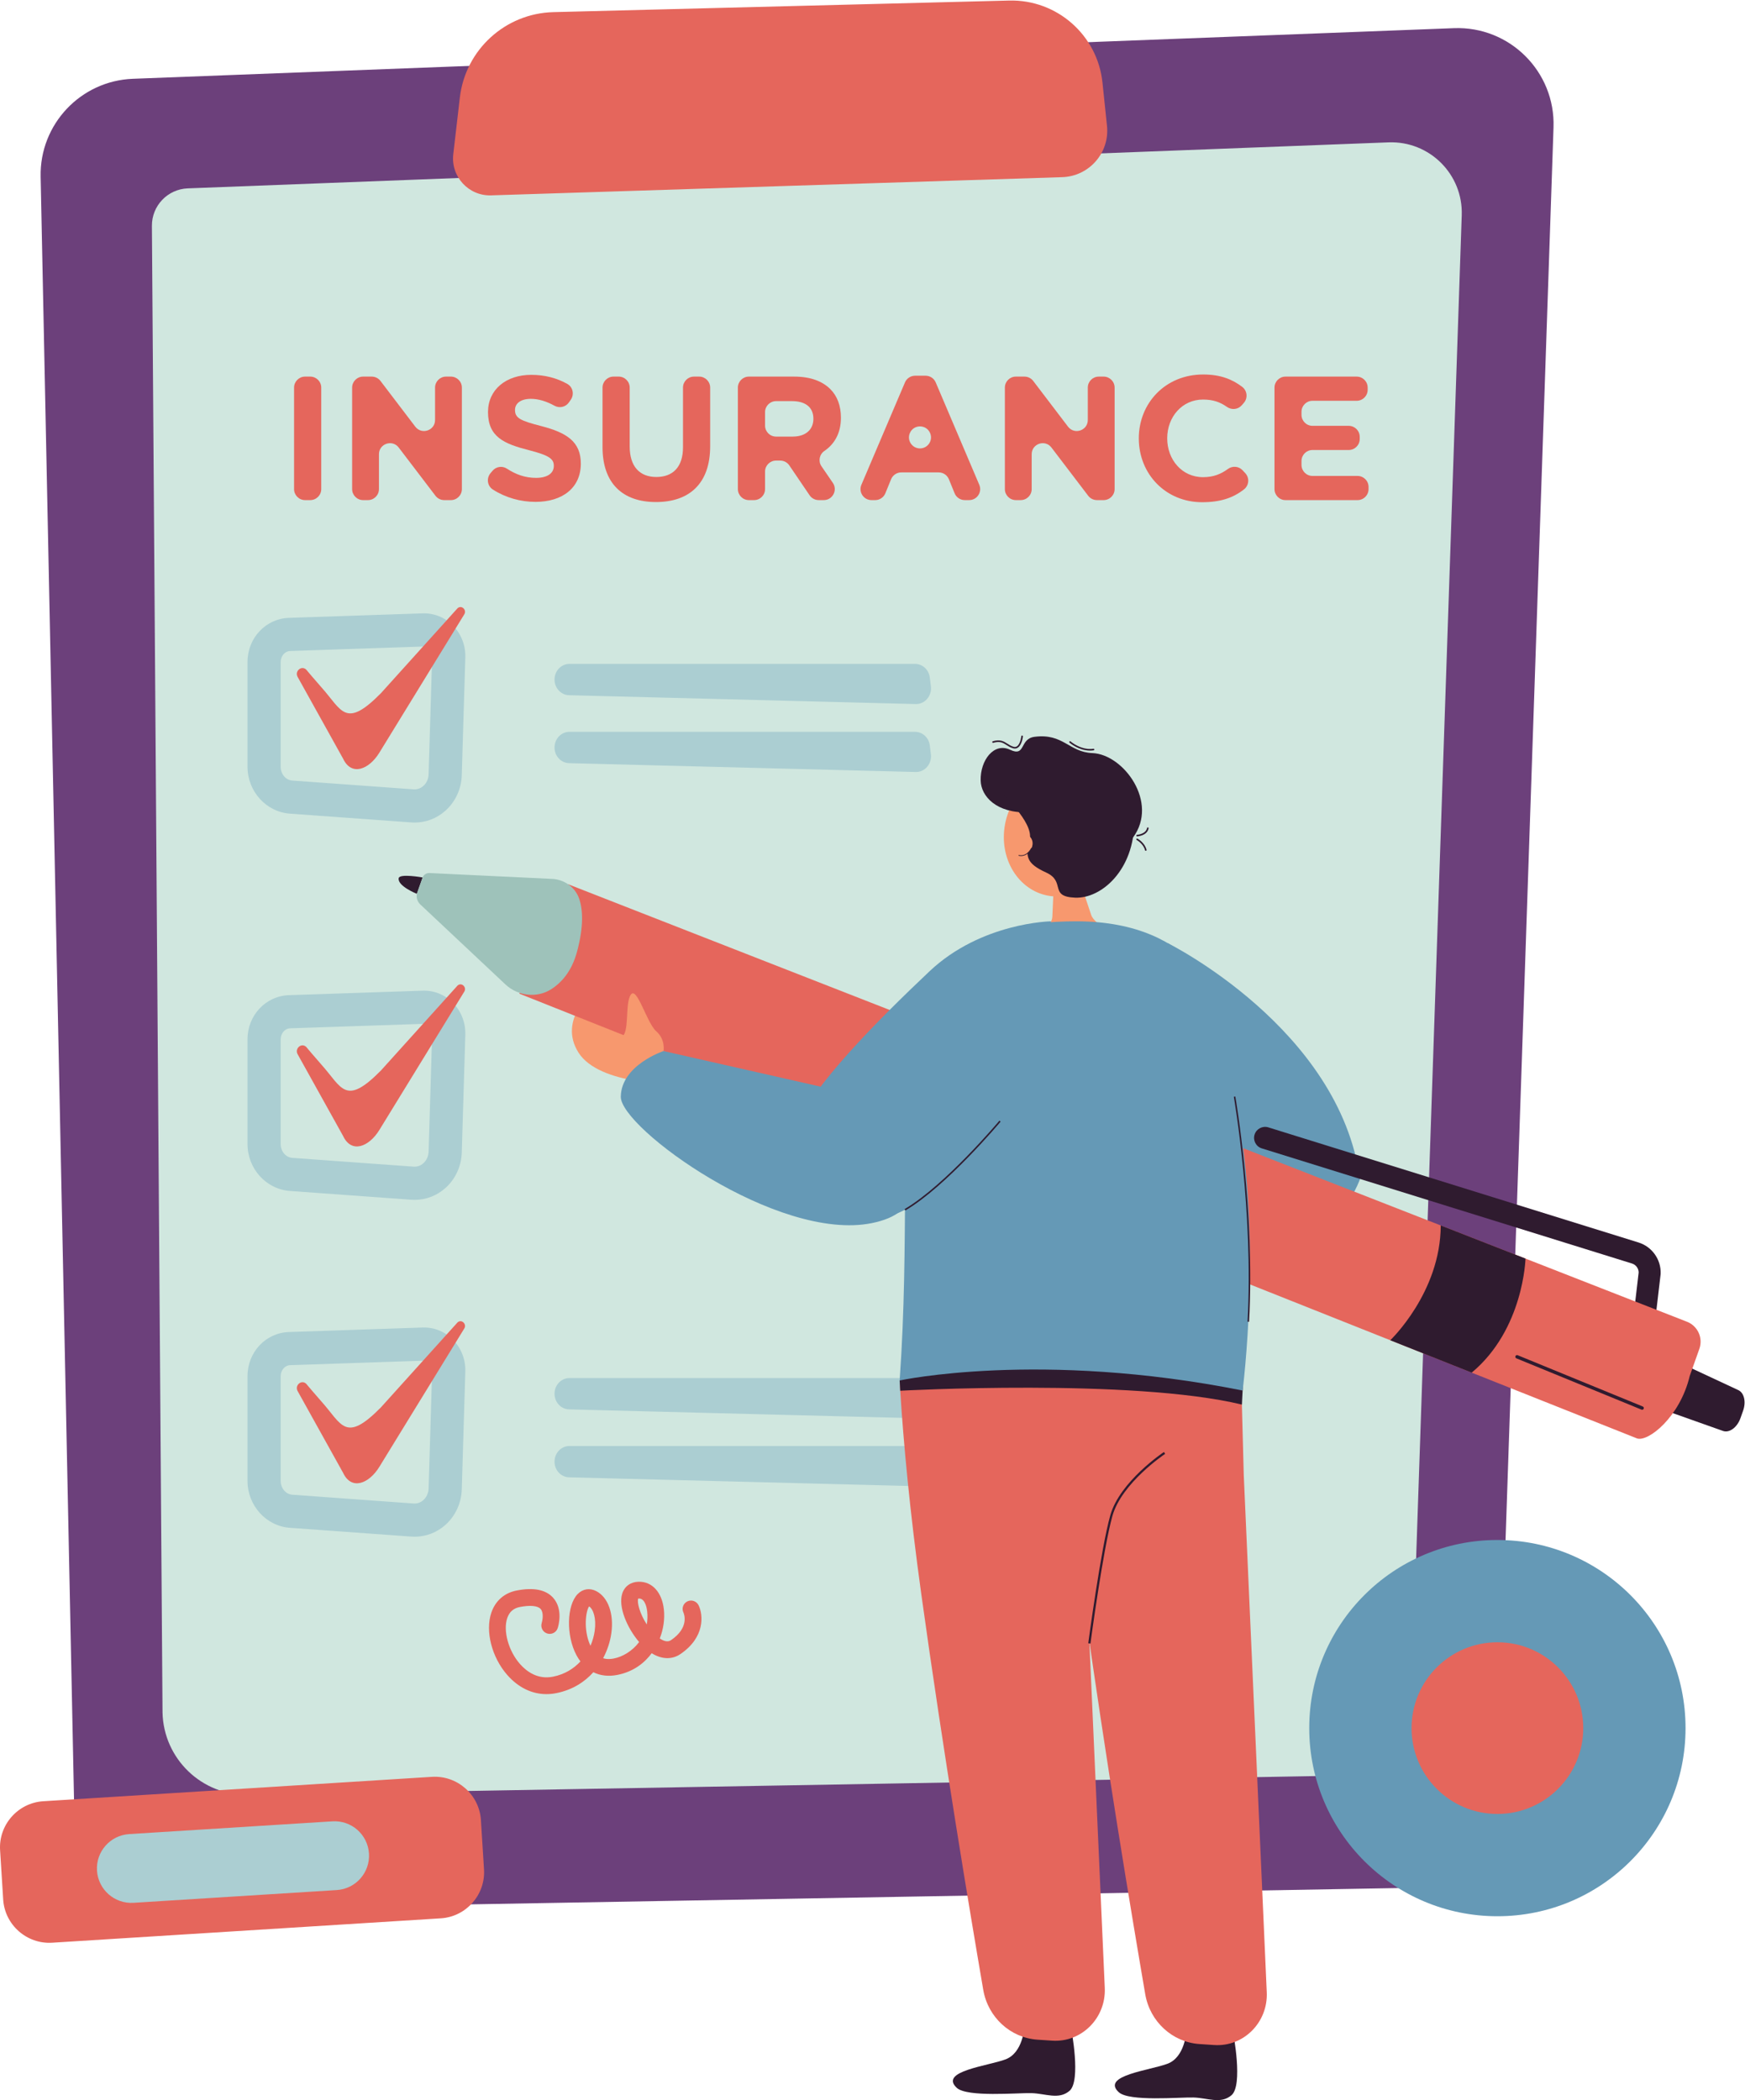 <?xml version="1.0" encoding="UTF-8" standalone="no"?>
<svg
   xmlns:dc="http://purl.org/dc/elements/1.1/"
   xmlns:cc="http://creativecommons.org/ns#"
   xmlns:rdf="http://www.w3.org/1999/02/22-rdf-syntax-ns#"
   xmlns:svg="http://www.w3.org/2000/svg"
   xmlns="http://www.w3.org/2000/svg"
   viewBox="0 0 1088.28 1309.92"
   height="1309.92"
   width="1088.28"
   xml:space="preserve"
   id="svg2"
   version="1.1"><defs
     id="defs6" /><g
     transform="matrix(1.333,0,0,-1.333,0,1309.92)"
     id="g10"><g
       transform="scale(0.1)"
       id="g12"><path
         id="path14"
         style="fill:#6c407b;fill-opacity:1;fill-rule:nonzero;stroke:none"
         d="M 6562.47,992.609 804.641,891.391 C 557.246,887.039 352.965,1083.67 347.875,1331.05 L 190.117,9000.32 c -5.035,244.8 187.004,448.5 431.68,457.87 l 6180.573,236.89 c 260.53,9.98 474.75,-203.3 465.9,-463.87 L 7003.29,1426.28 c -8.11,-238.84 -201.88,-429.471 -440.82,-433.671" /><path
         id="path16"
         style="fill:#d0e7df;fill-opacity:1;fill-rule:nonzero;stroke:none"
         d="m 6216.83,1517.29 -5055.39,-88.88 c -217.221,-3.82 -396.581,168.83 -401.045,386.03 l -49.672,6955.47 c -0.672,94.19 73.578,171.89 167.703,175.5 l 5618.024,215.32 c 191.48,7.34 348.92,-149.42 342.42,-340.93 l -235,-6921.75 c -7.12,-209.7 -177.25,-377.08 -387.04,-380.76" /><path
         id="path18"
         style="fill:#e5665c;fill-opacity:1;fill-rule:nonzero;stroke:none"
         d="m 2297.79,8912.71 2671.88,85.16 c 126.3,4.02 222.63,114.42 209.49,240.11 l -21.17,202.64 c -23.22,222.29 -213.46,389.36 -436.89,383.68 l -2132.17,-54.21 c -225.03,-5.72 -411.55,-176.16 -437.47,-399.76 l -30.74,-265.11 c -12.15,-104.77 71.64,-195.87 177.07,-192.51" /><path
         id="path20"
         style="fill:#e5665c;fill-opacity:1;fill-rule:nonzero;stroke:none"
         d="m 1427.35,8064.63 h 24.1 c 28.45,0 51.52,-23.07 51.52,-51.52 v -474.85 c 0,-28.45 -23.07,-51.51 -51.52,-51.51 h -24.1 c -28.46,0 -51.52,23.06 -51.52,51.51 v 474.85 c 0,28.45 23.06,51.52 51.52,51.52" /><path
         id="path22"
         style="fill:#e5665c;fill-opacity:1;fill-rule:nonzero;stroke:none"
         d="m 1698.97,8064.63 h 40.18 c 16.09,0 31.25,-7.52 40.99,-20.32 l 162.81,-213.93 c 29.87,-39.25 92.51,-18.13 92.51,31.19 v 151.54 c 0,28.45 23.07,51.52 51.52,51.52 h 22.45 c 28.45,0 51.51,-23.07 51.51,-51.52 v -474.85 c 0,-28.45 -23.06,-51.51 -51.51,-51.51 h -31.11 c -16.08,0 -31.24,7.5 -40.98,20.29 l -171.91,225.66 c -29.88,39.22 -92.49,18.09 -92.49,-31.22 v -163.22 c 0,-28.45 -23.07,-51.51 -51.52,-51.51 h -22.45 c -28.45,0 -51.51,23.06 -51.51,51.51 v 474.85 c 0,28.45 23.06,51.52 51.51,51.52" /><path
         id="path24"
         style="fill:#e5665c;fill-opacity:1;fill-rule:nonzero;stroke:none"
         d="m 2294.61,7612.35 9.5,11.37 c 16.61,19.9 45.57,24.57 67.25,10.36 41.35,-27.11 85.42,-43.31 136.35,-43.31 52.02,0 83.39,20.63 83.39,56.13 0,32.2 -19.82,48.71 -116.4,73.48 -116.41,29.72 -191.53,61.91 -191.53,178.32 0,104.84 84.2,174.19 202.26,174.19 63.42,0 119.82,-14.99 168.84,-42.5 26.11,-14.65 33.34,-49.05 16.34,-73.7 l -8.75,-12.68 c -15.03,-21.8 -44.09,-28.5 -67.32,-15.79 -37.6,20.58 -74.64,32.39 -110.76,32.39 -48.72,0 -74.3,-22.29 -74.3,-52.01 0,-37.98 24.76,-50.36 124.65,-75.95 117.23,-30.54 183.28,-72.65 183.28,-175.01 0,-114.76 -87.51,-179.15 -212.17,-179.15 -69.19,0 -138.9,19.1 -199.33,57.7 -25.96,16.58 -31.04,52.51 -11.3,76.16" /><path
         id="path26"
         style="fill:#e5665c;fill-opacity:1;fill-rule:nonzero;stroke:none"
         d="m 2818.98,7734.41 v 278.7 c 0,28.45 23.07,51.52 51.52,51.52 h 24.1 c 28.46,0 51.52,-23.07 51.52,-51.52 v -275.4 c 0,-94.11 47.05,-142.82 124.66,-142.82 77.59,0 124.65,47.06 124.65,138.69 v 279.53 c 0,28.45 23.07,51.52 51.52,51.52 h 24.1 c 28.45,0 51.52,-23.07 51.52,-51.52 v -274.57 c 0,-175.02 -98.24,-260.87 -253.45,-260.87 -155.2,0 -250.14,86.68 -250.14,256.74" /><path
         id="path28"
         style="fill:#e5665c;fill-opacity:1;fill-rule:nonzero;stroke:none"
         d="m 3708.14,7783.95 c 61.92,0 97.42,33.02 97.42,83.37 0,54.49 -37.98,82.56 -99.9,82.56 h -74.79 c -28.45,0 -51.51,-23.07 -51.51,-51.52 v -62.9 c 0,-28.45 23.06,-51.51 51.51,-51.51 z m -255.92,229.16 c 0,28.45 23.07,51.52 51.52,51.52 h 212.66 c 73.47,0 130.43,-20.64 168.41,-58.61 32.19,-32.2 49.53,-77.61 49.53,-133.74 0,-71.87 -29.89,-123.16 -77.2,-155.38 -23.64,-16.09 -29.95,-48.15 -13.81,-71.76 l 53.22,-77.79 c 23.38,-34.19 -1.1,-80.6 -42.52,-80.6 h -23.65 c -17.08,0 -33.04,8.46 -42.63,22.59 l -94.83,139.74 c -9.58,14.13 -25.55,22.59 -42.62,22.59 h -19.43 c -28.45,0 -51.51,-23.06 -51.51,-51.52 v -81.89 c 0,-28.45 -23.07,-51.51 -51.52,-51.51 h -24.1 c -28.45,0 -51.52,23.06 -51.52,51.51 v 474.85" /><path
         id="path30"
         style="fill:#e5665c;fill-opacity:1;fill-rule:nonzero;stroke:none"
         d="m 4351.89,7799.68 v 0 c -17.47,42.64 -77.87,42.64 -95.34,0 v 0 c -13.89,-33.9 11.04,-71.05 47.67,-71.05 v 0 c 36.63,0 61.56,37.15 47.67,71.05 z m -70.57,269.08 h 49.1 c 20.65,0 39.31,-12.34 47.4,-31.35 l 203.83,-478.98 c 14.45,-33.98 -10.48,-71.68 -47.41,-71.68 h -20.37 c -20.95,0 -39.8,12.67 -47.71,32.07 l -26.69,65.47 c -7.9,19.39 -26.76,32.07 -47.7,32.07 h -175.1 c -20.94,0 -39.8,-12.68 -47.7,-32.07 l -26.69,-65.47 c -7.91,-19.4 -26.77,-32.07 -47.71,-32.07 h -17.07 c -36.93,0 -61.86,37.7 -47.4,71.68 l 203.82,478.98 c 8.09,19.01 26.75,31.35 47.4,31.35" /><path
         id="path32"
         style="fill:#e5665c;fill-opacity:1;fill-rule:nonzero;stroke:none"
         d="m 4752.86,8064.63 h 40.18 c 16.09,0 31.25,-7.52 41,-20.32 l 162.81,-213.93 c 29.87,-39.25 92.51,-18.13 92.51,31.19 v 151.54 c 0,28.45 23.06,51.52 51.51,51.52 h 22.45 c 28.45,0 51.52,-23.07 51.52,-51.52 v -474.85 c 0,-28.45 -23.07,-51.51 -51.52,-51.51 h -31.11 c -16.08,0 -31.24,7.5 -40.98,20.29 l -171.91,225.66 c -29.88,39.22 -92.49,18.09 -92.49,-31.22 v -163.22 c 0,-28.45 -23.06,-51.51 -51.51,-51.51 h -22.46 c -28.45,0 -51.51,23.06 -51.51,51.51 v 474.85 c 0,28.45 23.06,51.52 51.51,51.52" /><path
         id="path34"
         style="fill:#e5665c;fill-opacity:1;fill-rule:nonzero;stroke:none"
         d="m 5327.98,7775.69 c 0,164.28 123.83,298.85 301.32,298.85 82.28,0 137.26,-23.53 182.36,-57.81 23.76,-18.05 27.4,-52.39 7.84,-74.93 l -9.71,-11.2 c -17.55,-20.22 -47.38,-23.21 -69.28,-7.81 -31.42,22.08 -64.44,34.52 -112.03,34.52 -97.42,0 -167.59,-80.91 -167.59,-181.62 0,-99.07 68.52,-181.62 167.59,-181.62 48.74,0 83.55,14.39 116.69,38.52 21.15,15.41 50.4,12.9 68.25,-6.23 l 12.67,-13.58 c 20.63,-22.1 17.87,-57.15 -5.93,-75.8 -49.98,-39.19 -109.18,-60.14 -195.81,-60.14 -170.06,0 -296.37,131.26 -296.37,298.85" /><path
         id="path36"
         style="fill:#e5665c;fill-opacity:1;fill-rule:nonzero;stroke:none"
         d="m 6014.38,8064.63 h 332.86 c 28.45,0 51.51,-23.07 51.51,-51.52 v -10.06 c 0,-28.45 -23.06,-51.52 -51.51,-51.52 h -206.56 c -28.45,0 -51.51,-23.06 -51.51,-51.51 v -14.2 c 0,-28.45 23.06,-51.52 51.51,-51.52 h 169.4 c 28.45,0 51.52,-23.06 51.52,-51.51 v -10.07 c 0,-28.46 -23.07,-51.52 -51.52,-51.52 h -169.4 c -28.45,0 -51.51,-23.06 -51.51,-51.51 v -18.33 c 0,-28.45 23.06,-51.51 51.51,-51.51 h 210.68 c 28.45,0 51.52,-23.07 51.52,-51.52 v -10.07 c 0,-28.45 -23.07,-51.51 -51.52,-51.51 h -336.98 c -28.45,0 -51.52,23.06 -51.52,51.51 v 474.85 c 0,28.45 23.07,51.52 51.52,51.52" /><path
         id="path38"
         style="fill:#e5665c;fill-opacity:1;fill-rule:nonzero;stroke:none"
         d="M 2062.43,850.602 244.008,736.461 C 125.449,729.02 22.359,819.941 14.918,938.5 L 0.426,1169.39 C -7.016,1287.95 83.898,1391.04 202.457,1398.48 l 1818.423,114.14 c 118.56,7.44 221.65,-83.48 229.09,-202.04 l 14.49,-230.89 c 7.44,-118.561 -83.47,-221.651 -202.03,-229.088" /><path
         id="path40"
         style="fill:#abced2;fill-opacity:1;fill-rule:nonzero;stroke:none"
         d="M 1575.6,982.84 624.695,923.16 c -88.808,-5.578 -165.328,61.899 -170.898,150.71 v 0 c -5.574,88.81 61.902,165.33 150.715,170.9 l 950.898,59.69 c 88.81,5.57 165.33,-61.91 170.9,-150.72 v 0 c 5.58,-88.81 -61.9,-165.33 -150.71,-170.9" /><path
         id="path42"
         style="fill:#6599b6;fill-opacity:1;fill-rule:nonzero;stroke:none"
         d="m 6125.42,1740.63 c 0,486.17 394.12,880.29 880.29,880.29 486.17,0 880.29,-394.12 880.29,-880.29 0,-486.17 -394.12,-880.29 -880.29,-880.29 -486.17,0 -880.29,394.12 -880.29,880.29" /><path
         id="path44"
         style="fill:#e5665c;fill-opacity:1;fill-rule:nonzero;stroke:none"
         d="m 6604.05,1740.63 c 0,221.83 179.83,401.66 401.66,401.66 221.83,0 401.66,-179.83 401.66,-401.66 0,-221.83 -179.83,-401.66 -401.66,-401.66 -221.83,0 -401.66,179.83 -401.66,401.66" /><path
         id="path46"
         style="fill:#abced2;fill-opacity:1;fill-rule:nonzero;stroke:none"
         d="m 1935.44,6133.33 c 16.44,-1.16 32.65,4.55 45.53,16.17 14.82,13.38 23.69,33.17 24.33,54.28 l 16.61,552.09 c 0.41,13.41 -4.46,26.19 -13.35,35.05 -5.16,5.13 -13.77,11.19 -26.06,10.75 l -625.55,-21.03 c -24.13,-0.81 -43.76,-23.85 -43.76,-51.36 v -490.21 c 0,-34.03 23.75,-62.4 54.07,-64.6 z m 4.58,-155.37 c -5.24,0 -10.51,0.19 -15.79,0.57 l -568.18,41.14 c -111.07,8.05 -198.06,104.42 -198.06,219.4 v 490.21 c 0,112.13 85.1,202.83 193.75,206.48 l 625.54,21.03 c 52.74,1.69 102.85,-18.09 140.83,-55.93 39.14,-39.01 60.62,-93.55 58.93,-149.66 l -16.61,-552.09 c -1.9,-63.17 -29.41,-123.25 -75.47,-164.83 -40.59,-36.63 -91.55,-56.32 -144.94,-56.32" /><path
         id="path48"
         style="fill:#e5665c;fill-opacity:1;fill-rule:nonzero;stroke:none"
         d="m 1432.43,6693.81 c -22.11,20.42 -54.49,-7.17 -40.07,-34.15 l 212.57,-382.25 c 39.27,-84.21 121.47,-51.42 169.83,27.37 l 396.28,645.68 c 15.36,20.97 -10.89,47.47 -30.2,30.48 l -358.62,-397.69 c -167.2,-169.63 -182.38,-79.64 -277.59,26.53 -25.85,28.83 -72.2,84.03 -72.2,84.03" /><path
         id="path50"
         style="fill:#abced2;fill-opacity:1;fill-rule:nonzero;stroke:none"
         d="m 4284.37,6532.46 -1621.92,41.3 c -37.84,0.96 -68.03,33.49 -68.03,73.28 v 0 c 0,40.48 31.21,73.3 69.72,73.3 h 1616.99 c 35.14,0 64.78,-27.5 69.17,-64.16 l 4.93,-41.3 c 5.32,-44.48 -28.24,-83.51 -70.86,-82.42" /><path
         id="path52"
         style="fill:#abced2;fill-opacity:1;fill-rule:nonzero;stroke:none"
         d="m 4284.37,6214.55 -1621.92,41.3 c -37.84,0.96 -68.03,33.49 -68.03,73.28 v 0 c 0,40.48 31.21,73.3 69.72,73.3 h 1616.99 c 35.14,0 64.78,-27.5 69.17,-64.16 l 4.93,-41.3 c 5.32,-44.48 -28.24,-83.51 -70.86,-82.42" /><path
         id="path54"
         style="fill:#abced2;fill-opacity:1;fill-rule:nonzero;stroke:none"
         d="m 1935.44,4367.8 c 16.49,-1.21 32.66,4.56 45.53,16.17 14.82,13.38 23.69,33.16 24.33,54.28 l 16.61,552.09 c 0.41,13.41 -4.46,26.18 -13.35,35.04 -5.16,5.14 -13.78,11.11 -26.07,10.77 l -625.54,-21.04 c -24.13,-0.81 -43.76,-23.85 -43.76,-51.36 v -490.21 c 0,-34.03 23.75,-62.4 54.07,-64.6 z m 4.58,-155.37 c -5.24,0 -10.51,0.19 -15.79,0.57 l -568.18,41.14 c -111.07,8.05 -198.06,104.41 -198.06,219.4 v 490.21 c 0,112.13 85.1,202.82 193.74,206.48 l 625.55,21.03 c 52.76,1.86 102.85,-18.08 140.83,-55.94 39.14,-39 60.62,-93.55 58.93,-149.65 l -16.61,-552.09 c -1.9,-63.17 -29.41,-123.25 -75.47,-164.82 -40.59,-36.63 -91.55,-56.33 -144.94,-56.33" /><path
         id="path56"
         style="fill:#e5665c;fill-opacity:1;fill-rule:nonzero;stroke:none"
         d="m 1432.43,4928.28 c -22.11,20.42 -54.49,-7.17 -40.07,-34.15 l 212.57,-382.25 c 39.27,-84.21 121.47,-51.42 169.83,27.37 l 396.28,645.68 c 15.36,20.97 -10.89,47.47 -30.2,30.48 l -358.62,-397.69 c -167.2,-169.63 -182.38,-79.64 -277.59,26.53 -25.85,28.83 -72.2,84.03 -72.2,84.03" /><path
         id="path58"
         style="fill:#abced2;fill-opacity:1;fill-rule:nonzero;stroke:none"
         d="m 1935.44,2791.6 c 16.54,-1.2 32.66,4.56 45.53,16.18 14.82,13.38 23.69,33.16 24.33,54.26 l 16.61,552.1 c 0.41,13.41 -4.46,26.19 -13.35,35.05 -5.16,5.14 -13.78,11.08 -26.07,10.76 l -625.54,-21.04 c -24.13,-0.81 -43.76,-23.86 -43.76,-51.37 v -490.2 c 0,-34.02 23.75,-62.4 54.07,-64.6 z m 4.58,-155.37 c -5.24,0 -10.51,0.2 -15.79,0.58 l -568.18,41.14 c -111.07,8.04 -198.06,104.4 -198.06,219.39 v 490.2 c 0,112.14 85.1,202.83 193.74,206.49 l 625.55,21.03 c 52.76,1.87 102.85,-18.08 140.83,-55.94 39.14,-39 60.62,-93.55 58.93,-149.64 l -16.61,-552.1 c -1.9,-63.17 -29.41,-123.24 -75.46,-164.82 -40.6,-36.63 -91.56,-56.33 -144.95,-56.33" /><path
         id="path60"
         style="fill:#e5665c;fill-opacity:1;fill-rule:nonzero;stroke:none"
         d="m 1432.43,3352.08 c -22.11,20.42 -54.49,-7.17 -40.07,-34.15 l 212.57,-382.25 c 39.27,-84.21 121.47,-51.42 169.83,27.38 l 396.28,645.67 c 15.36,20.97 -10.89,47.47 -30.2,30.48 l -358.62,-397.69 c -167.2,-169.63 -182.38,-79.64 -277.59,26.53 -25.85,28.83 -72.2,84.03 -72.2,84.03" /><path
         id="path62"
         style="fill:#abced2;fill-opacity:1;fill-rule:nonzero;stroke:none"
         d="m 4284.37,3190.73 -1621.92,41.3 c -37.84,0.96 -68.03,33.49 -68.03,73.28 v 0 c 0,40.48 31.21,73.3 69.72,73.3 h 1616.99 c 35.14,0 64.78,-27.5 69.17,-64.16 l 4.93,-41.3 c 5.32,-44.48 -28.24,-83.51 -70.86,-82.42" /><path
         id="path64"
         style="fill:#abced2;fill-opacity:1;fill-rule:nonzero;stroke:none"
         d="m 4284.37,2872.82 -1621.92,41.3 c -37.84,0.96 -68.03,33.49 -68.03,73.28 v 0 c 0,40.48 31.21,73.3 69.72,73.3 h 1616.99 c 35.14,0 64.78,-27.5 69.17,-64.16 l 4.93,-41.3 c 5.32,-44.47 -28.24,-83.51 -70.86,-82.42" /><path
         id="path66"
         style="fill:#f7986e;fill-opacity:1;fill-rule:nonzero;stroke:none"
         d="m 3162.96,4754.39 c 0,0 -358.09,-7.63 -456.28,146.92 -98.18,154.56 68.4,289 68.4,289 l 532.72,-283.68 -144.84,-152.24" /><path
         id="path68"
         style="fill:#6599b6;fill-opacity:1;fill-rule:nonzero;stroke:none"
         d="m 6362.91,4308.9 c -95.41,706.07 -899.55,1104.83 -899.55,1104.83 0,0 68.09,-1573.41 205.82,-1526.91 235.34,79.45 556.98,80.89 693.73,422.08" /><path
         id="path70"
         style="fill:#2f1b2f;fill-opacity:1;fill-rule:nonzero;stroke:none"
         d="m 7805.41,3474.98 327.52,-152.8 c 27.26,-12.72 37,-54.9 22.27,-96.43 l -12.34,-34.8 c -15.43,-43.53 -51.96,-70.29 -81.6,-59.79 l -335.57,118.99 79.72,224.83" /><path
         id="path72"
         style="fill:#2f1b2f;fill-opacity:1;fill-rule:nonzero;stroke:none"
         d="m 1977.37,5720.99 c 0,0 -108.06,19.54 -112.05,-3.34 -6.42,-36.9 84.92,-73.17 84.92,-73.17 l 27.13,76.51" /><path
         id="path74"
         style="fill:#2f1b2f;fill-opacity:1;fill-rule:nonzero;stroke:none"
         d="m 7692.98,3603.36 c -2,0 -4.03,0.12 -6.06,0.36 -28.25,3.32 -48.46,28.9 -45.15,57.14 l 24.81,211.63 c -0.07,19.2 -12.67,36.36 -31.12,42.11 l -1731.98,538.71 c -27.16,8.45 -42.33,37.31 -33.89,64.46 8.46,27.16 37.32,42.28 64.47,33.89 l 1731.98,-538.71 c 63.21,-19.67 105.75,-79.6 103.45,-145.75 -0.06,-1.41 -0.16,-2.82 -0.33,-4.21 l -25.1,-214.12 c -3.07,-26.21 -25.32,-45.51 -51.08,-45.51" /><path
         id="path76"
         style="fill:#e5665c;fill-opacity:1;fill-rule:nonzero;stroke:none"
         d="M 2429.86,5177.21 7658.87,3096.18 c 51.96,-17.84 200.67,99.63 246.52,291.59 l 45.23,127.56 c 18.24,51.42 -8.01,107.98 -59.05,127.24 L 2657,5689.7 2429.86,5177.21" /><path
         id="path78"
         style="fill:#2f1b2f;fill-opacity:1;fill-rule:nonzero;stroke:none"
         d="m 7137.13,3937.62 c 0,0 -8.22,-330.91 -251.63,-533.66 l -380.94,151.6 c 0,0 235.45,223.45 236.02,537.14 l 396.55,-155.08" /><path
         id="path80"
         style="fill:#9ec2ba;fill-opacity:1;fill-rule:nonzero;stroke:none"
         d="m 1977.22,5720.56 -24.81,-69.95 c -6.91,-19.5 -1.43,-41.36 14.02,-55.87 l 398.05,-374.04 c 58.25,-54.73 147.06,-65.2 213.73,-23.05 48.71,30.8 96.95,84.23 121.72,176.79 31.68,118.38 27.03,196.04 9.98,246.62 -18.07,53.64 -69.2,90.47 -126.62,93.22 l -573.87,27.44 c -14.45,0.69 -27.5,-7.88 -32.2,-21.16" /><path
         id="path82"
         style="fill:#2f1b2f;fill-opacity:1;fill-rule:nonzero;stroke:none"
         d="m 7682.82,3230.29 c -1,0 -2.02,0.19 -3,0.6 l -585.3,239.92 c -4.05,1.66 -5.99,6.3 -4.32,10.34 1.65,4.05 6.3,5.97 10.33,4.32 l 585.3,-239.92 c 4.04,-1.66 5.98,-6.29 4.32,-10.34 -1.25,-3.06 -4.21,-4.92 -7.33,-4.92" /><path
         id="path84"
         style="fill:#2f1b2f;fill-opacity:1;fill-rule:nonzero;stroke:none"
         d="m 4792.32,340.281 c 0,0 -6.15,-118.179 -87.07,-149.383 -80.92,-31.199 -313.58,-55.046 -229,-133.41 48.53,-44.969 283.57,-23.098 349.71,-24.887 66.15,-1.781 127.48,-32.281 177.82,10.66 55.39,47.25 7.85,291.097 7.85,291.097 0,0 -57.88,-28.191 -109.17,-25.48 -73.92,3.922 -110.14,31.402 -110.14,31.402" /><path
         id="path86"
         style="fill:#e5665c;fill-opacity:1;fill-rule:nonzero;stroke:none"
         d="m 4211.82,3319.3 c 15.46,-245.36 44.68,-563.79 98.72,-953.23 103.03,-742.42 228.1,-1491.121 289.68,-1850.101 22.04,-128.41 126.94,-224.699 254.1,-233.239 l 68.34,-4.589 c 137.51,-9.243 252.42,106 246.15,246.839 l -107.61,2420.31 -10.22,384.97 c 0,0 -864.51,391.6 -839.16,-10.96" /><path
         id="path88"
         style="fill:#2f1b2f;fill-opacity:1;fill-rule:nonzero;stroke:none"
         d="m 5550.18,319.84 c 0,0 -6.15,-118.18 -87.07,-149.379 -80.92,-31.191 -313.59,-55.039 -229,-133.41 48.53,-44.973 283.57,-23.102 349.71,-24.879 66.15,-1.793 127.47,-32.293 177.82,10.656 55.39,47.242 7.85,291.102 7.85,291.102 0,0 -57.88,-28.2 -109.17,-25.481 -73.93,3.922 -110.14,31.391 -110.14,31.391" /><path
         id="path90"
         style="fill:#e5665c;fill-opacity:1;fill-rule:nonzero;stroke:none"
         d="m 4956.05,3907.28 c 0,0 -30.36,-533.26 112.35,-1561.65 103.03,-742.42 228.09,-1491.118 289.68,-1850.099 22.03,-128.41 126.93,-224.703 254.1,-233.242 l 68.34,-4.59 c 137.5,-9.23 252.41,106 246.15,246.84 l -107.61,2420.321 -21.14,796.22 -841.87,186.2" /><path
         id="path92"
         style="fill:#2f1b2f;fill-opacity:1;fill-rule:nonzero;stroke:none"
         d="m 5101.75,2136.34 -10.24,1.37 c 0.58,4.39 59.01,441.46 103.04,598.42 44.46,158.44 249.01,295.12 251.07,296.48 l 5.7,-8.63 c -2.03,-1.34 -203.39,-135.93 -246.8,-290.65 -43.85,-156.25 -102.19,-592.59 -102.77,-596.99" /><path
         id="path94"
         style="fill:#f7986e;fill-opacity:1;fill-rule:nonzero;stroke:none"
         d="m 5104.9,5546.6 -53.24,159.56 -15.49,46.45 -91.12,273.13 -11.99,-271.69 -7.17,-163.07 -2.27,-51.62 c -1.54,-35.04 -24.54,-42.41 -52.53,-72.86 -11.35,-12.34 -83.92,-87.15 -1.55,-120.93 102.6,-42.11 294.42,21.64 367.35,105.14 -0.57,0.12 -114.78,44.32 -131.99,95.89" /><path
         id="path96"
         style="fill:#f7986e;fill-opacity:1;fill-rule:nonzero;stroke:none"
         d="m 4699.79,5955.39 c 22.66,160.27 157.05,276.05 300.19,258.59 143.13,-17.44 240.79,-161.52 218.13,-321.78 -22.66,-160.27 -157.06,-276.05 -300.19,-258.6 -143.13,17.45 -240.79,161.52 -218.13,321.79" /><path
         id="path98"
         style="fill:#2f1b2f;fill-opacity:1;fill-rule:nonzero;stroke:none"
         d="m 4811.77,6025.74 c -149.45,-5.21 -221.93,74.87 -223.65,149 -2.21,95.07 62.26,179.29 137.32,143.95 75.07,-35.34 42.85,51.32 115.03,60.52 134.88,17.19 160.2,-71.89 270.59,-76.22 145.61,-5.72 311.63,-231.02 189.6,-395.46 0,0 -370.87,122.32 -488.89,118.21" /><path
         id="path100"
         style="fill:#2f1b2f;fill-opacity:1;fill-rule:nonzero;stroke:none"
         d="m 4678.7,6121.62 c 0,0 159.67,-142.76 138.62,-223.1 -21.06,-80.33 -15.74,-111.8 77.53,-154.64 93.26,-42.85 10.91,-112.44 135.18,-117.46 124.28,-5.02 276.55,131.36 276.51,355.57 -0.03,125 -77.34,206.78 -77.34,206.78 l -550.5,-67.15" /><path
         id="path102"
         style="fill:#f7986e;fill-opacity:1;fill-rule:nonzero;stroke:none"
         d="m 4736.7,5902.07 c 18.1,23.84 51.37,30.99 74.31,15.98 22.94,-15.02 26.87,-46.52 8.77,-70.36 -18.09,-23.84 -51.36,-30.99 -74.3,-15.97 -22.94,15.01 -26.87,46.51 -8.78,70.35" /><path
         id="path104"
         style="fill:#2f1b2f;fill-opacity:1;fill-rule:nonzero;stroke:none"
         d="m 5360.56,5845.7 c -1.67,0 -3.2,1.15 -3.6,2.85 -7.21,30.14 -38.29,47.5 -38.61,47.67 -1.8,0.98 -2.46,3.23 -1.48,5.03 0.99,1.8 3.24,2.44 5.04,1.48 1.39,-0.76 34.27,-19.06 42.26,-52.45 0.48,-2 -0.75,-4 -2.74,-4.47 -0.29,-0.07 -0.59,-0.11 -0.87,-0.11" /><path
         id="path106"
         style="fill:#2f1b2f;fill-opacity:1;fill-rule:nonzero;stroke:none"
         d="m 5320.13,5913.16 c -1.96,0 -3.59,1.52 -3.7,3.5 -0.12,2.04 1.44,3.79 3.49,3.91 0.41,0.03 40.86,2.75 46.63,31.69 0.4,2.01 2.32,3.34 4.36,2.92 2.01,-0.4 3.31,-2.36 2.91,-4.36 -6.89,-34.6 -51.57,-37.55 -53.48,-37.65 -0.07,-0.01 -0.14,-0.01 -0.21,-0.01" /><path
         id="path108"
         style="fill:#2f1b2f;fill-opacity:1;fill-rule:nonzero;stroke:none"
         d="m 4748.09,6324.26 c -2.58,0 -5.26,0.38 -8.01,1.14 -12.41,3.41 -21.66,9.37 -30.61,15.13 -16.65,10.72 -31.05,19.97 -62.31,10.61 -1.97,-0.6 -4.03,0.53 -4.62,2.49 -0.59,1.96 0.52,4.03 2.48,4.62 34.52,10.36 51.8,-0.74 68.47,-11.48 8.48,-5.46 17.24,-11.11 28.55,-14.22 6.14,-1.69 11.43,-0.92 16.19,2.33 16.3,11.13 20.17,46.56 20.2,46.92 0.23,2.03 1.91,3.5 4.08,3.3 2.04,-0.21 3.51,-2.03 3.31,-4.07 -0.17,-1.59 -4.26,-39.2 -23.39,-52.27 -4.39,-3 -9.19,-4.5 -14.34,-4.5" /><path
         id="path110"
         style="fill:#2f1b2f;fill-opacity:1;fill-rule:nonzero;stroke:none"
         d="m 5099.65,6314.68 c -52.78,0 -93.87,35.56 -95.77,37.22 -1.54,1.36 -1.68,3.7 -0.33,5.24 1.35,1.54 3.7,1.69 5.23,0.34 0.49,-0.43 49.58,-42.79 106.74,-34.21 2.11,0.29 3.91,-1.11 4.21,-3.12 0.31,-2.03 -1.08,-3.92 -3.12,-4.22 -5.76,-0.86 -11.43,-1.25 -16.96,-1.25" /><path
         id="path112"
         style="fill:#2f1b2f;fill-opacity:1;fill-rule:nonzero;stroke:none"
         d="m 4776.66,5821.29 c -6.16,0 -10.15,1.19 -10.26,1.23 -0.95,0.31 -1.47,1.31 -1.17,2.24 0.3,0.94 1.33,1.47 2.25,1.17 1.38,-0.43 33.81,-10.07 56.72,32.4 0.48,0.87 1.55,1.18 2.43,0.73 0.87,-0.48 1.19,-1.56 0.73,-2.43 -16.37,-30.32 -38.09,-35.34 -50.7,-35.34" /><path
         id="path114"
         style="fill:#2f1b2f;fill-opacity:1;fill-rule:nonzero;stroke:none"
         d="m 4211.83,3319.3 c 0,0 1084.03,59.22 1598.47,-64.78 l 7.66,146.66 -721.33,213.58 -582.38,-14.32 -178.91,-38.16 -126.25,-194.96 2.74,-48.02" /><path
         id="path116"
         style="fill:#6599b6;fill-opacity:1;fill-rule:nonzero;stroke:none"
         d="m 5714.09,5105.61 c 0,0 -95.42,410.28 -679.07,410.25 -1017.11,-0.05 -731.82,-829.63 -825.93,-2148.54 0,0 655.75,142.11 1604.65,-47.02 0,0 92.37,714.28 -26.98,1318.11 -31.52,159.44 -25.81,328.57 -72.67,467.2" /><path
         id="path118"
         style="fill:#6599b6;fill-opacity:1;fill-rule:nonzero;stroke:none"
         d="m 4917.91,5515.89 c 0,0 -326.32,-4.76 -568.94,-233.76 -242.62,-228.99 -555.08,-544.44 -621.37,-725.91 -81.63,-223.47 68.65,-447.69 259.48,-452.46 190.83,-4.77 361.89,133.58 361.89,133.58 l 568.94,1278.55" /><path
         id="path120"
         style="fill:#2f1b2f;fill-opacity:1;fill-rule:nonzero;stroke:none"
         d="m 5843.92,3642.03 -7.14,0.39 c 28.31,517.35 -63.27,1047 -64.2,1052.29 l 7.05,1.24 c 0.93,-5.3 92.65,-535.73 64.29,-1053.92" /><path
         id="path122"
         style="fill:#2f1b2f;fill-opacity:1;fill-rule:nonzero;stroke:none"
         d="m 4235.86,4162.92 -3.63,6.16 c 191.72,113.08 441.23,411.04 443.73,414.04 l 5.49,-4.58 c -2.51,-3.01 -252.8,-301.91 -445.59,-415.62" /><path
         id="path124"
         style="fill:#6599b6;fill-opacity:1;fill-rule:nonzero;stroke:none"
         d="m 2904.41,4695.33 c -2.38,-146.25 733.19,-680.98 1174.55,-591.69 469.3,94.94 -109.74,609.09 -109.74,609.09 l -864.78,196.01 c 0,0 -197.61,-65.2 -200.03,-213.41" /><path
         id="path126"
         style="fill:#f7986e;fill-opacity:1;fill-rule:nonzero;stroke:none"
         d="m 3104.44,4908.74 c 0,0 9.99,54.26 -34.29,92.77 -44.28,38.5 -90.54,214.33 -119.36,170.26 -28.82,-44.08 -2.28,-184.36 -46.38,-199.45 -44.1,-15.09 200.03,-63.58 200.03,-63.58" /><path
         id="path128"
         style="fill:#e5665c;fill-opacity:1;fill-rule:nonzero;stroke:none"
         d="m 2986.04,2346.72 c -6.73,-14.29 5.98,-68.91 39.95,-120.99 3.38,18.83 4.25,39.19 1.95,61.04 -1.06,10.1 -7.88,60.23 -38.21,60.23 -0.2,0 -0.4,0 -0.6,0 -1.44,-0.03 -2.45,-0.16 -3.09,-0.28 z m -229.76,-36.49 c -15.56,-21 -27.53,-108.17 4.56,-180.23 0.61,-1.38 1.22,-2.71 1.84,-4.02 10.12,23.44 16.53,47.2 19.64,69.34 8.33,59.41 -6.47,101.79 -26.04,114.91 z m -199.52,-410.59 c -67.95,-0.01 -131.73,30.78 -183.22,89.36 -72.76,82.8 -104.17,205.62 -74.68,292.03 18.96,55.54 60.99,92.28 118.35,103.44 79.66,15.47 137.22,3.89 171.11,-34.4 47.54,-53.74 23.82,-132.54 20.97,-141.36 -6.71,-20.63 -28.84,-31.91 -49.5,-25.22 -20.57,6.68 -31.86,28.74 -25.27,49.33 3.58,11.5 10.29,48.06 -5.14,65.31 -13.62,15.23 -49.05,18.59 -97.18,9.22 -29.8,-5.79 -49.1,-22.71 -59,-51.69 -20.29,-59.48 5.77,-153.83 59.35,-214.79 30.95,-35.23 83.02,-74.12 155.21,-59.49 55.01,11.15 97.02,37.87 127.82,71.36 -6.83,8.96 -13.11,18.79 -18.78,29.45 -48.87,91.83 -45.77,233.54 6.26,286.11 23.86,24.11 56.25,29.07 86.65,13.28 55.52,-28.82 83.16,-106.21 70.4,-197.16 -5.21,-37.17 -17.63,-77.87 -38.39,-116.65 21.25,-6.83 40.56,-3.17 50.06,-1.37 39.65,7.53 86.28,33.84 118.45,76.96 -56.65,66.34 -98.76,165.39 -79.03,226.92 10.84,33.8 39.33,54.46 76.22,55.25 63.98,1.62 110.18,-49.88 118.65,-130.56 4.64,-44.16 -2.28,-91.3 -19.23,-134.89 16.58,-11.29 36.33,-18.89 52.27,-8.07 86.69,58.88 61.58,122.34 58.43,129.38 -9.46,19.52 -1.18,42.76 18.34,52.22 19.54,9.47 43.13,1.03 52.6,-18.48 21.47,-44.29 31.28,-148.97 -85.23,-228.1 -39.31,-26.7 -87.53,-25.06 -134.27,4.03 -30.73,-41.57 -81.57,-86.46 -162.55,-101.83 -40.52,-7.71 -78.09,-3.03 -110.47,12.88 -40.95,-45.75 -97.63,-82.53 -172.58,-97.72 -15.69,-3.19 -31.27,-4.75 -46.62,-4.75" /></g></g></svg>